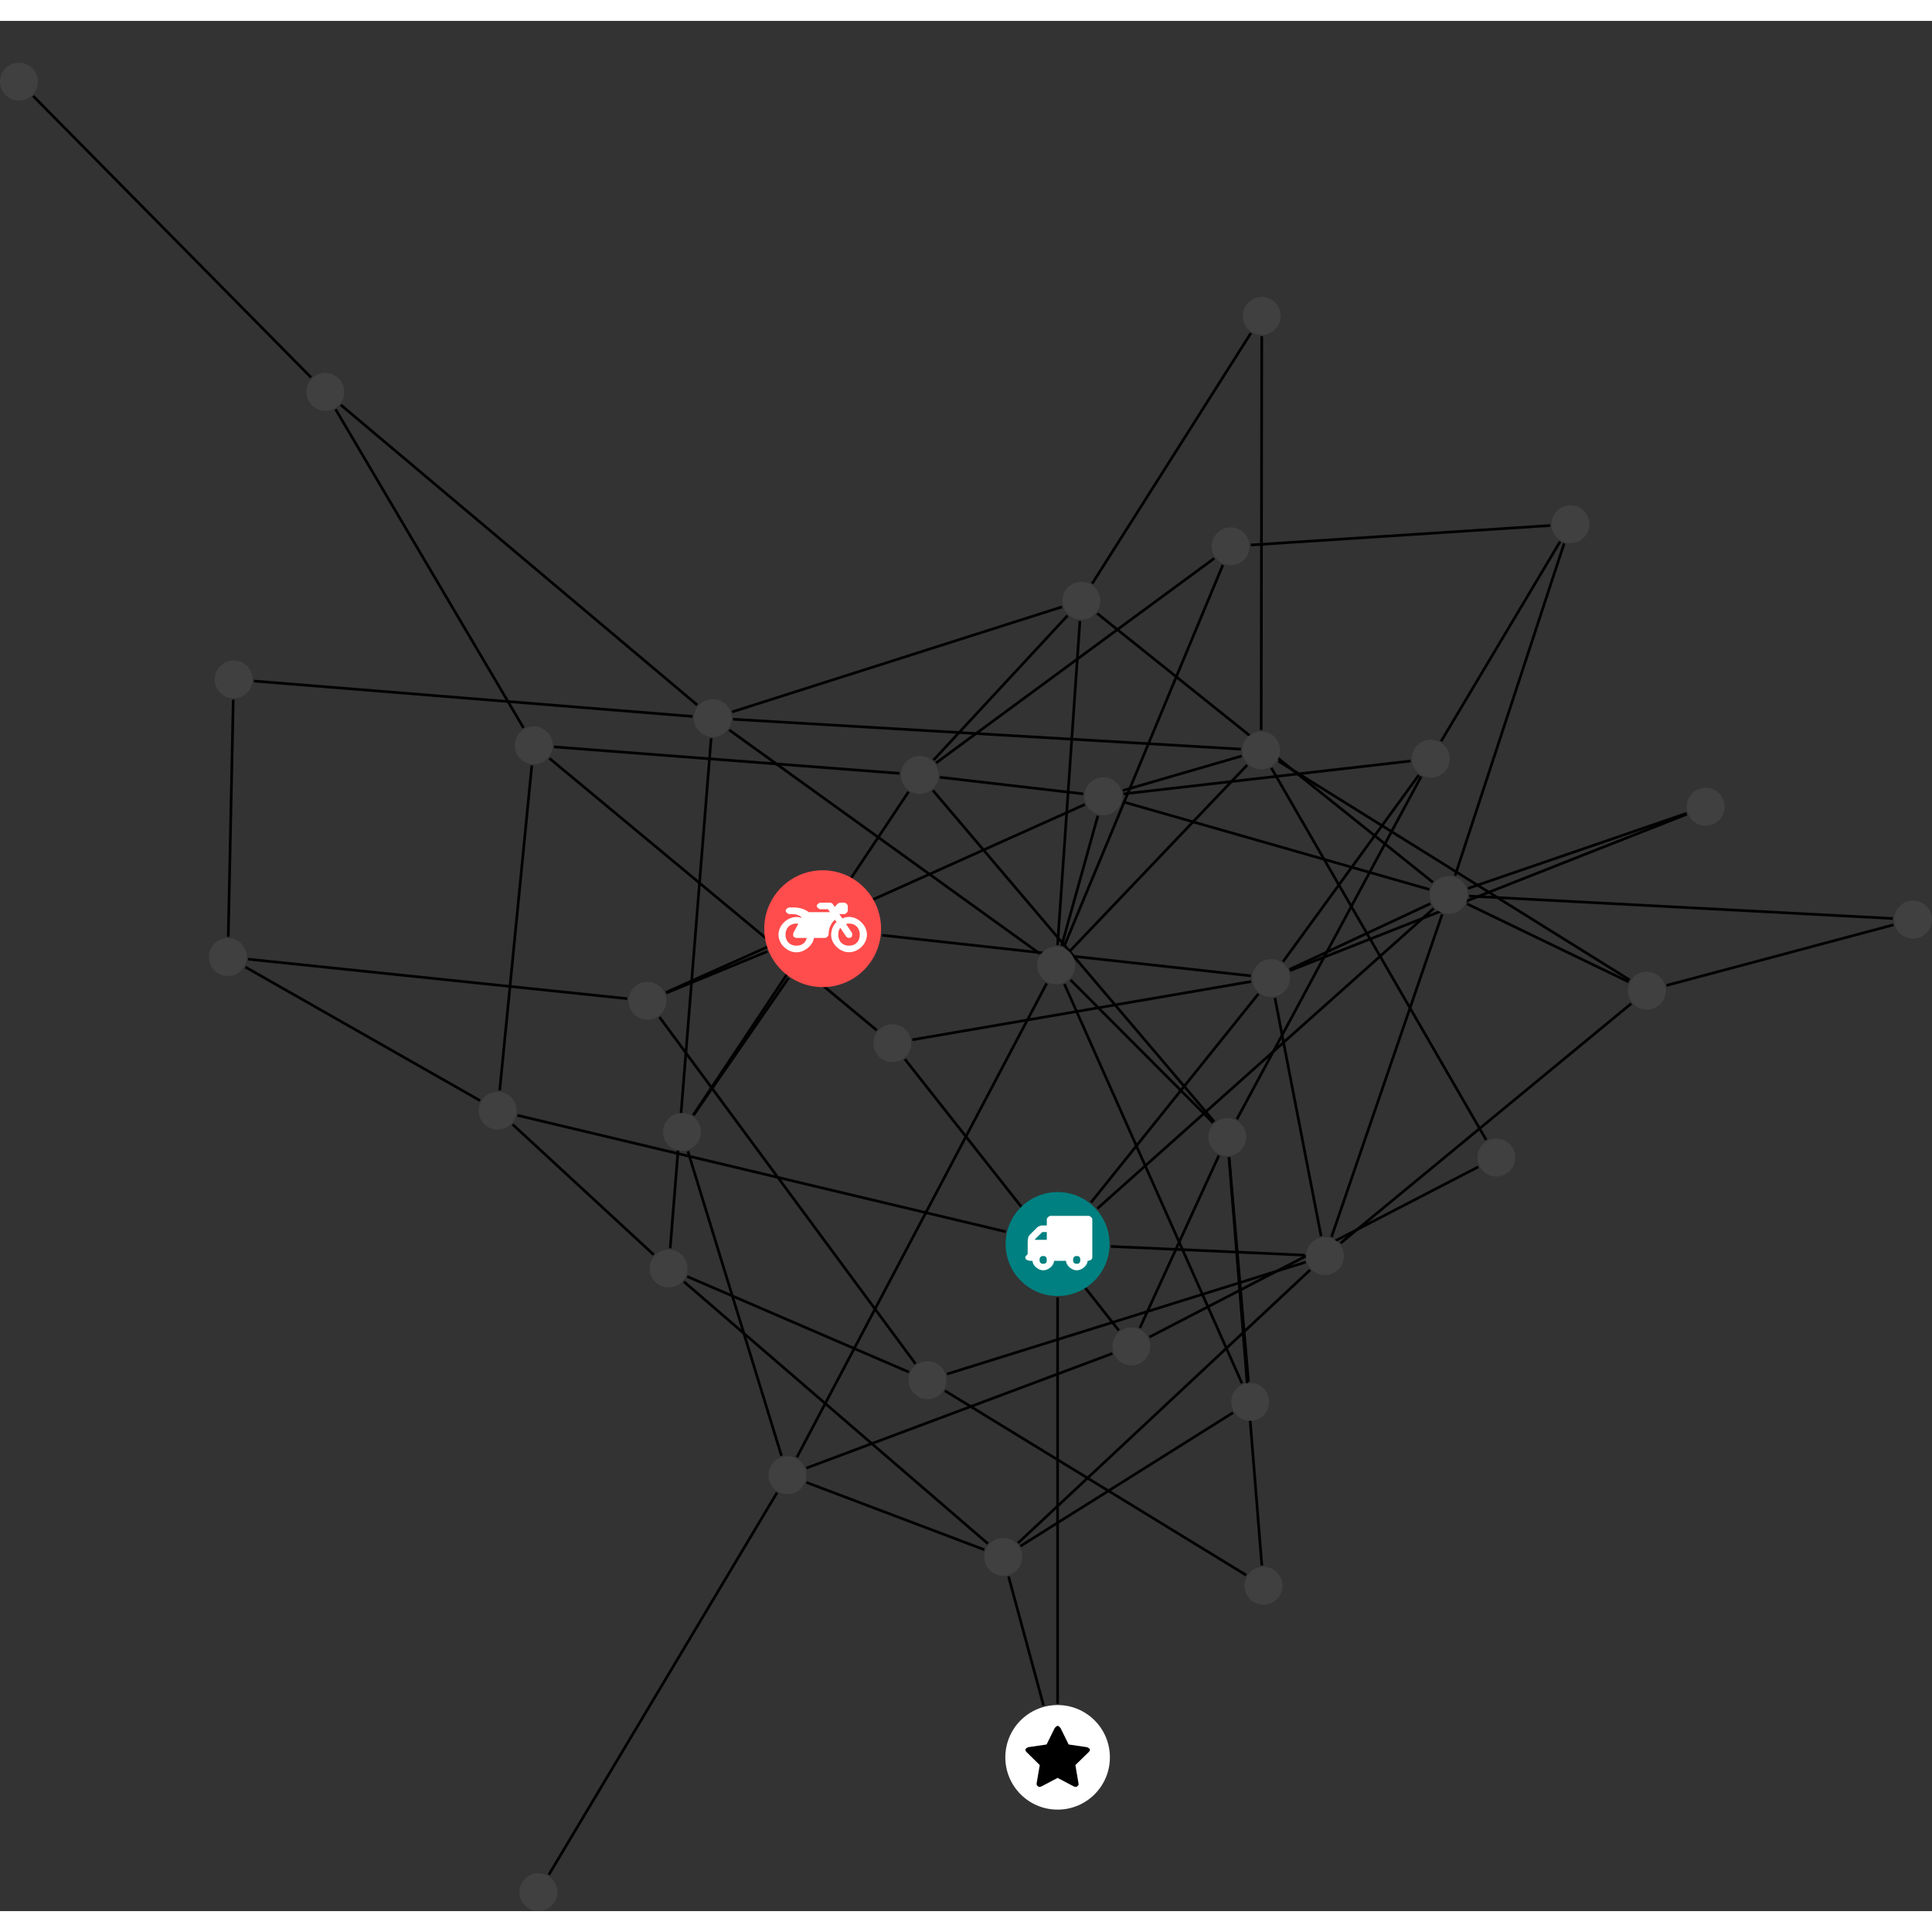 <?xml version="1.0" encoding="UTF-8"?>
<svg xmlns="http://www.w3.org/2000/svg" xmlns:xlink="http://www.w3.org/1999/xlink" width="287.311pt" height="287.311pt" viewBox="0.000 -6.215 287.311 281.096" version="1.1">
<rect x="0.000" y="-6.215" width="287.311" height="281.096" fill="#333333" stroke="none"/>
<defs>
<g>
<symbol overflow="visible" id="glyph0-0">
<path style="stroke:none;" d="M 1.422 -0.75 L 1.422 -7.922 L 3.562 -7.922 L 3.562 -0.891 L 1.422 -0.891 Z M 0.625 0 L 4.531 0 L 4.531 -8.812 L 0.438 -8.812 L 0.438 0 Z M 0.625 0 "/>
</symbol>
<symbol overflow="visible" id="glyph0-1">
<path style="stroke:none;" d="M 3.375 -0.844 C 3.375 -0.453 3.234 -0.266 2.844 -0.266 C 2.469 -0.266 2.297 -0.453 2.297 -0.844 C 2.297 -1.219 2.469 -1.422 2.844 -1.422 C 3.234 -1.422 3.375 -1.219 3.375 -0.844 Z M 1.594 -3.688 L 1.594 -3.859 C 1.594 -3.875 1.578 -3.875 1.594 -3.891 L 2.688 -4.969 C 2.703 -5 2.656 -4.984 2.688 -4.984 L 3.375 -4.984 L 3.375 -3.828 L 1.594 -3.828 Z M 8.359 -0.844 C 8.359 -0.453 8.219 -0.266 7.828 -0.266 C 7.453 -0.266 7.281 -0.453 7.281 -0.844 C 7.281 -1.219 7.453 -1.422 7.828 -1.422 C 8.219 -1.422 8.359 -1.219 8.359 -0.844 Z M 10.141 -6.891 C 10.141 -7.094 9.812 -7.391 9.609 -7.391 L 3.922 -7.391 C 3.719 -7.391 3.375 -7.094 3.375 -6.891 L 3.375 -5.969 L 2.672 -5.969 C 2.469 -5.969 2.078 -5.812 1.938 -5.672 L 0.844 -4.578 C 0.531 -4.266 0.531 -3.734 0.531 -3.328 L 0.531 -1.688 C 0.516 -1.688 0.172 -1.391 0.172 -1.203 C 0.172 -0.781 0.781 -0.703 1.062 -0.703 L 1.25 -0.703 C 1.25 -0.047 2.062 0.703 2.844 0.703 C 3.641 0.703 4.453 -0.047 4.453 -0.703 L 6.234 -0.703 C 6.234 -0.047 7.047 0.703 7.828 0.703 C 8.625 0.703 9.438 -0.047 9.438 -0.703 C 9.547 -0.703 10.141 -0.781 10.141 -1.203 Z M 10.141 -6.891 "/>
</symbol>
<symbol overflow="visible" id="glyph0-2">
<path style="stroke:none;" d="M 12.969 -2.906 C 12.844 -3.984 11.859 -5.016 10.781 -5.219 C 10.234 -5.328 9.703 -5.219 9.328 -5.031 L 8.875 -5.688 L 9.609 -5.688 C 9.812 -5.688 10.141 -5.984 10.141 -6.188 L 10.141 -6.891 C 10.141 -7.094 9.812 -7.391 9.609 -7.391 L 9.047 -7.391 C 8.969 -7.391 8.734 -7.312 8.656 -7.25 L 8.188 -6.766 L 7.891 -7.203 C 7.828 -7.281 7.594 -7.391 7.484 -7.391 L 6.078 -7.391 C 5.906 -7.391 5.547 -7.125 5.516 -6.953 C 5.484 -6.734 5.828 -6.406 6.047 -6.406 L 7.188 -6.406 L 7.484 -5.969 L 4.344 -5.969 C 4.141 -6.125 3.375 -6.672 2.141 -6.672 L 1.422 -6.672 C 1.219 -6.672 0.891 -6.375 0.891 -6.188 C 0.891 -5.984 1.219 -5.688 1.422 -5.688 L 1.781 -5.688 C 2.484 -5.688 2.906 -5.516 3.281 -5.188 L 3.25 -5.141 C 3.078 -5.188 2.797 -5.25 2.5 -5.25 C 1.109 -5.25 -0.172 -4 -0.172 -2.625 C -0.172 -1.25 1.109 0 2.5 0 C 3.75 0 4.953 -1.062 5.109 -2.141 L 6.766 -2.141 C 6.969 -2.141 7.281 -2.438 7.281 -2.625 C 7.281 -3.609 7.688 -4.391 8.219 -4.844 L 8.453 -4.5 C 7.969 -4.062 7.578 -3.203 7.672 -2.359 C 7.781 -1.172 8.969 -0.094 10.141 -0.016 C 11.703 0.094 13.156 -1.344 12.969 -2.906 Z M 2.5 -0.984 C 1.516 -0.984 0.875 -1.641 0.875 -2.625 C 0.875 -3.594 1.516 -4.281 2.5 -4.281 C 2.672 -4.281 2.844 -4.234 2.781 -4.25 L 2.047 -2.891 C 2 -2.781 2 -2.469 2.047 -2.359 C 2.125 -2.25 2.375 -2.141 2.5 -2.141 L 4.031 -2.141 C 3.891 -1.453 3.344 -0.984 2.5 -0.984 Z M 10.328 -0.984 C 9.344 -0.984 8.719 -1.641 8.719 -2.625 C 8.719 -3.109 8.859 -3.469 9.031 -3.641 L 9.906 -2.328 C 9.969 -2.219 10.203 -2.141 10.328 -2.141 C 10.391 -2.141 10.594 -2.188 10.641 -2.234 C 10.812 -2.344 10.844 -2.75 10.734 -2.922 L 9.875 -4.219 C 9.859 -4.219 10.094 -4.281 10.328 -4.281 C 11.297 -4.281 11.922 -3.594 11.922 -2.625 C 11.922 -1.641 11.297 -0.984 10.328 -0.984 Z M 10.328 -0.984 "/>
</symbol>
<symbol overflow="visible" id="glyph0-3">
<path style="stroke:none;" d="M 9.438 -5.078 C 9.438 -5.25 9.078 -5.453 8.938 -5.469 L 6.266 -5.859 L 5.078 -8.266 C 5.031 -8.375 4.75 -8.641 4.625 -8.641 C 4.5 -8.641 4.234 -8.375 4.172 -8.266 L 2.984 -5.859 L 0.312 -5.469 C 0.172 -5.453 -0.172 -5.25 -0.172 -5.078 C -0.172 -4.969 -0.062 -4.781 0.016 -4.719 L 1.969 -2.797 L 1.5 -0.062 C 1.5 -0.016 1.5 0.016 1.5 0.047 C 1.5 0.203 1.75 0.453 1.906 0.453 C 1.984 0.453 2.188 0.406 2.25 0.359 L 4.625 -0.891 L 7 0.359 C 7.062 0.406 7.266 0.453 7.344 0.453 C 7.5 0.453 7.75 0.203 7.75 0.047 C 7.75 0.016 7.75 -0.016 7.734 -0.062 L 7.266 -2.797 L 9.234 -4.719 C 9.297 -4.781 9.438 -4.969 9.438 -5.078 Z M 9.438 -5.078 "/>
</symbol>
</g>
<clipPath id="clip1">
  <path d="M 75 207 L 122 207 L 122 274.883 L 75 274.883 Z M 75 207 "/>
</clipPath>
<clipPath id="clip2">
  <path d="M 242 122 L 287.312 122 L 287.312 143 L 242 143 Z M 242 122 "/>
</clipPath>
<clipPath id="clip3">
  <path d="M 212 118 L 287.312 118 L 287.312 133 L 212 133 Z M 212 118 "/>
</clipPath>
<clipPath id="clip4">
  <path d="M 281 124 L 287.312 124 L 287.312 131 L 281 131 Z M 281 124 "/>
</clipPath>
<clipPath id="clip5">
  <path d="M 77 269 L 83 269 L 83 274.883 L 77 274.883 Z M 77 269 "/>
</clipPath>
</defs>
<g id="surface1">
<path style="fill:none;stroke-width:0.399;stroke-linecap:butt;stroke-linejoin:miter;stroke:rgb(0%,0%,0%);stroke-opacity:1;stroke-miterlimit:10;" d="M -0.002 -7.928 L -0.002 -68.358 " transform="matrix(1,0,0,-1,157.279,175.681)"/>
<path style="fill:none;stroke-width:0.399;stroke-linecap:butt;stroke-linejoin:miter;stroke:rgb(0%,0%,0%);stroke-opacity:1;stroke-miterlimit:10;" d="M -7.713 1.837 L -80.326 19.138 " transform="matrix(1,0,0,-1,157.279,175.681)"/>
<path style="fill:none;stroke-width:0.399;stroke-linecap:butt;stroke-linejoin:miter;stroke:rgb(0%,0%,0%);stroke-opacity:1;stroke-miterlimit:10;" d="M 5.916 5.279 L 55.916 49.896 " transform="matrix(1,0,0,-1,157.279,175.681)"/>
<path style="fill:none;stroke-width:0.399;stroke-linecap:butt;stroke-linejoin:miter;stroke:rgb(0%,0%,0%);stroke-opacity:1;stroke-miterlimit:10;" d="M 7.92 -0.358 L 36.744 -1.655 " transform="matrix(1,0,0,-1,157.279,175.681)"/>
<path style="fill:none;stroke-width:0.399;stroke-linecap:butt;stroke-linejoin:miter;stroke:rgb(0%,0%,0%);stroke-opacity:1;stroke-miterlimit:10;" d="M 4.963 6.185 L 29.858 37.201 " transform="matrix(1,0,0,-1,157.279,175.681)"/>
<path style="fill:none;stroke-width:0.399;stroke-linecap:butt;stroke-linejoin:miter;stroke:rgb(0%,0%,0%);stroke-opacity:1;stroke-miterlimit:10;" d="M 25.483 12.9 L 30.373 -47.807 " transform="matrix(1,0,0,-1,157.279,175.681)"/>
<path style="fill:none;stroke-width:0.399;stroke-linecap:butt;stroke-linejoin:miter;stroke:rgb(0%,0%,0%);stroke-opacity:1;stroke-miterlimit:10;" d="M 23.284 18.208 L -18.545 67.462 " transform="matrix(1,0,0,-1,157.279,175.681)"/>
<path style="fill:none;stroke-width:0.399;stroke-linecap:butt;stroke-linejoin:miter;stroke:rgb(0%,0%,0%);stroke-opacity:1;stroke-miterlimit:10;" d="M 23.108 18.044 L 1.912 39.29 " transform="matrix(1,0,0,-1,157.279,175.681)"/>
<path style="fill:none;stroke-width:0.399;stroke-linecap:butt;stroke-linejoin:miter;stroke:rgb(0%,0%,0%);stroke-opacity:1;stroke-miterlimit:10;" d="M 23.983 13.165 L 12.233 -12.475 " transform="matrix(1,0,0,-1,157.279,175.681)"/>
<path style="fill:none;stroke-width:0.399;stroke-linecap:butt;stroke-linejoin:miter;stroke:rgb(0%,0%,0%);stroke-opacity:1;stroke-miterlimit:10;" d="M 26.666 18.564 L 54.061 69.521 " transform="matrix(1,0,0,-1,157.279,175.681)"/>
<path style="fill:none;stroke-width:0.399;stroke-linecap:butt;stroke-linejoin:miter;stroke:rgb(0%,0%,0%);stroke-opacity:1;stroke-miterlimit:10;" d="M 25.498 12.9 L 28.385 -20.464 " transform="matrix(1,0,0,-1,157.279,175.681)"/>
<path style="fill:none;stroke-width:0.399;stroke-linecap:butt;stroke-linejoin:miter;stroke:rgb(0%,0%,0%);stroke-opacity:1;stroke-miterlimit:10;" d="M -122.591 80.951 L -123.334 45.693 " transform="matrix(1,0,0,-1,157.279,175.681)"/>
<path style="fill:none;stroke-width:0.399;stroke-linecap:butt;stroke-linejoin:miter;stroke:rgb(0%,0%,0%);stroke-opacity:1;stroke-miterlimit:10;" d="M -119.517 83.724 L -54.291 78.462 " transform="matrix(1,0,0,-1,157.279,175.681)"/>
<path style="fill:none;stroke-width:0.399;stroke-linecap:butt;stroke-linejoin:miter;stroke:rgb(0%,0%,0%);stroke-opacity:1;stroke-miterlimit:10;" d="M -43.158 43.517 L -58.209 37.329 " transform="matrix(1,0,0,-1,157.279,175.681)"/>
<path style="fill:none;stroke-width:0.399;stroke-linecap:butt;stroke-linejoin:miter;stroke:rgb(0%,0%,0%);stroke-opacity:1;stroke-miterlimit:10;" d="M -26.103 45.923 L 28.744 39.884 " transform="matrix(1,0,0,-1,157.279,175.681)"/>
<path style="fill:none;stroke-width:0.399;stroke-linecap:butt;stroke-linejoin:miter;stroke:rgb(0%,0%,0%);stroke-opacity:1;stroke-miterlimit:10;" d="M -39.998 39.587 L -54.146 19.154 " transform="matrix(1,0,0,-1,157.279,175.681)"/>
<path style="fill:none;stroke-width:0.399;stroke-linecap:butt;stroke-linejoin:miter;stroke:rgb(0%,0%,0%);stroke-opacity:1;stroke-miterlimit:10;" d="M -78.193 71.161 L -82.966 22.841 " transform="matrix(1,0,0,-1,157.279,175.681)"/>
<path style="fill:none;stroke-width:0.399;stroke-linecap:butt;stroke-linejoin:miter;stroke:rgb(0%,0%,0%);stroke-opacity:1;stroke-miterlimit:10;" d="M -74.888 73.935 L -23.506 69.993 " transform="matrix(1,0,0,-1,157.279,175.681)"/>
<path style="fill:none;stroke-width:0.399;stroke-linecap:butt;stroke-linejoin:miter;stroke:rgb(0%,0%,0%);stroke-opacity:1;stroke-miterlimit:10;" d="M -75.576 72.236 L -26.9 31.794 " transform="matrix(1,0,0,-1,157.279,175.681)"/>
<path style="fill:none;stroke-width:0.399;stroke-linecap:butt;stroke-linejoin:miter;stroke:rgb(0%,0%,0%);stroke-opacity:1;stroke-miterlimit:10;" d="M -79.427 76.763 L -107.369 124.13 " transform="matrix(1,0,0,-1,157.279,175.681)"/>
<path style="fill:none;stroke-width:0.399;stroke-linecap:butt;stroke-linejoin:miter;stroke:rgb(0%,0%,0%);stroke-opacity:1;stroke-miterlimit:10;" d="M 28.041 -49.237 L -16.767 -21.815 " transform="matrix(1,0,0,-1,157.279,175.681)"/>
<path style="fill:none;stroke-width:0.399;stroke-linecap:butt;stroke-linejoin:miter;stroke:rgb(0%,0%,0%);stroke-opacity:1;stroke-miterlimit:10;" d="M -58.248 37.415 L 4.041 65.365 " transform="matrix(1,0,0,-1,157.279,175.681)"/>
<path style="fill:none;stroke-width:0.399;stroke-linecap:butt;stroke-linejoin:miter;stroke:rgb(0%,0%,0%);stroke-opacity:1;stroke-miterlimit:10;" d="M -64.002 36.493 L -120.396 42.365 " transform="matrix(1,0,0,-1,157.279,175.681)"/>
<path style="fill:none;stroke-width:0.399;stroke-linecap:butt;stroke-linejoin:miter;stroke:rgb(0%,0%,0%);stroke-opacity:1;stroke-miterlimit:10;" d="M -59.209 33.751 L -21.134 -17.811 " transform="matrix(1,0,0,-1,157.279,175.681)"/>
<path style="fill:none;stroke-width:0.399;stroke-linecap:butt;stroke-linejoin:miter;stroke:rgb(0%,0%,0%);stroke-opacity:1;stroke-miterlimit:10;" d="M -2.088 -68.635 L -7.295 -49.44 " transform="matrix(1,0,0,-1,157.279,175.681)"/>
<path style="fill:none;stroke-width:0.399;stroke-linecap:butt;stroke-linejoin:miter;stroke:rgb(0%,0%,0%);stroke-opacity:1;stroke-miterlimit:10;" d="M -37.357 -35.444 L -10.904 -45.456 " transform="matrix(1,0,0,-1,157.279,175.681)"/>
<path style="fill:none;stroke-width:0.399;stroke-linecap:butt;stroke-linejoin:miter;stroke:rgb(0%,0%,0%);stroke-opacity:1;stroke-miterlimit:10;" d="M -38.771 -31.706 L -1.627 38.759 " transform="matrix(1,0,0,-1,157.279,175.681)"/>
<path style="fill:none;stroke-width:0.399;stroke-linecap:butt;stroke-linejoin:miter;stroke:rgb(0%,0%,0%);stroke-opacity:1;stroke-miterlimit:10;" d="M -37.353 -33.315 L 8.147 -16.276 " transform="matrix(1,0,0,-1,157.279,175.681)"/>
<g clip-path="url(#clip1)" clip-rule="nonzero">
<path style="fill:none;stroke-width:0.399;stroke-linecap:butt;stroke-linejoin:miter;stroke:rgb(0%,0%,0%);stroke-opacity:1;stroke-miterlimit:10;" d="M -41.724 -36.964 L -75.662 -93.792 " transform="matrix(1,0,0,-1,157.279,175.681)"/>
</g>
<path style="fill:none;stroke-width:0.399;stroke-linecap:butt;stroke-linejoin:miter;stroke:rgb(0%,0%,0%);stroke-opacity:1;stroke-miterlimit:10;" d="M -41.064 -31.487 L -54.978 13.786 " transform="matrix(1,0,0,-1,157.279,175.681)"/>
<g clip-path="url(#clip2)" clip-rule="nonzero">
<path style="fill:none;stroke-width:0.399;stroke-linecap:butt;stroke-linejoin:miter;stroke:rgb(0%,0%,0%);stroke-opacity:1;stroke-miterlimit:10;" d="M 124.299 47.47 L 90.545 38.458 " transform="matrix(1,0,0,-1,157.279,175.681)"/>
</g>
<g clip-path="url(#clip3)" clip-rule="nonzero">
<path style="fill:none;stroke-width:0.399;stroke-linecap:butt;stroke-linejoin:miter;stroke:rgb(0%,0%,0%);stroke-opacity:1;stroke-miterlimit:10;" d="M 124.201 48.411 L 61.182 51.747 " transform="matrix(1,0,0,-1,157.279,175.681)"/>
</g>
<path style="fill:none;stroke-width:0.399;stroke-linecap:butt;stroke-linejoin:miter;stroke:rgb(0%,0%,0%);stroke-opacity:1;stroke-miterlimit:10;" d="M 28.741 103.958 L 73.252 106.853 " transform="matrix(1,0,0,-1,157.279,175.681)"/>
<path style="fill:none;stroke-width:0.399;stroke-linecap:butt;stroke-linejoin:miter;stroke:rgb(0%,0%,0%);stroke-opacity:1;stroke-miterlimit:10;" d="M 23.299 101.974 L -18.068 71.548 " transform="matrix(1,0,0,-1,157.279,175.681)"/>
<path style="fill:none;stroke-width:0.399;stroke-linecap:butt;stroke-linejoin:miter;stroke:rgb(0%,0%,0%);stroke-opacity:1;stroke-miterlimit:10;" d="M 24.569 100.978 L 0.944 44.216 " transform="matrix(1,0,0,-1,157.279,175.681)"/>
<path style="fill:none;stroke-width:0.399;stroke-linecap:butt;stroke-linejoin:miter;stroke:rgb(0%,0%,0%);stroke-opacity:1;stroke-miterlimit:10;" d="M 84.909 38.993 L 60.885 50.591 " transform="matrix(1,0,0,-1,157.279,175.681)"/>
<path style="fill:none;stroke-width:0.399;stroke-linecap:butt;stroke-linejoin:miter;stroke:rgb(0%,0%,0%);stroke-opacity:1;stroke-miterlimit:10;" d="M 85.065 39.275 L 32.83 71.822 " transform="matrix(1,0,0,-1,157.279,175.681)"/>
<path style="fill:none;stroke-width:0.399;stroke-linecap:butt;stroke-linejoin:miter;stroke:rgb(0%,0%,0%);stroke-opacity:1;stroke-miterlimit:10;" d="M 85.299 35.759 L 42.084 0.13 " transform="matrix(1,0,0,-1,157.279,175.681)"/>
<path style="fill:none;stroke-width:0.399;stroke-linecap:butt;stroke-linejoin:miter;stroke:rgb(0%,0%,0%);stroke-opacity:1;stroke-miterlimit:10;" d="M -81.045 17.79 L -60.068 -1.585 " transform="matrix(1,0,0,-1,157.279,175.681)"/>
<path style="fill:none;stroke-width:0.399;stroke-linecap:butt;stroke-linejoin:miter;stroke:rgb(0%,0%,0%);stroke-opacity:1;stroke-miterlimit:10;" d="M -85.884 21.329 L -120.775 41.185 " transform="matrix(1,0,0,-1,157.279,175.681)"/>
<path style="fill:none;stroke-width:0.399;stroke-linecap:butt;stroke-linejoin:miter;stroke:rgb(0%,0%,0%);stroke-opacity:1;stroke-miterlimit:10;" d="M 75.323 104.181 L 59.108 54.775 " transform="matrix(1,0,0,-1,157.279,175.681)"/>
<path style="fill:none;stroke-width:0.399;stroke-linecap:butt;stroke-linejoin:miter;stroke:rgb(0%,0%,0%);stroke-opacity:1;stroke-miterlimit:10;" d="M 74.721 104.458 L 57.033 74.771 " transform="matrix(1,0,0,-1,157.279,175.681)"/>
<path style="fill:none;stroke-width:0.399;stroke-linecap:butt;stroke-linejoin:miter;stroke:rgb(0%,0%,0%);stroke-opacity:1;stroke-miterlimit:10;" d="M 9.698 65.771 L 55.268 52.736 " transform="matrix(1,0,0,-1,157.279,175.681)"/>
<path style="fill:none;stroke-width:0.399;stroke-linecap:butt;stroke-linejoin:miter;stroke:rgb(0%,0%,0%);stroke-opacity:1;stroke-miterlimit:10;" d="M 3.799 66.947 L -17.502 69.415 " transform="matrix(1,0,0,-1,157.279,175.681)"/>
<path style="fill:none;stroke-width:0.399;stroke-linecap:butt;stroke-linejoin:miter;stroke:rgb(0%,0%,0%);stroke-opacity:1;stroke-miterlimit:10;" d="M 5.987 63.693 L 0.592 44.337 " transform="matrix(1,0,0,-1,157.279,175.681)"/>
<path style="fill:none;stroke-width:0.399;stroke-linecap:butt;stroke-linejoin:miter;stroke:rgb(0%,0%,0%);stroke-opacity:1;stroke-miterlimit:10;" d="M 9.694 67.443 L 27.373 72.576 " transform="matrix(1,0,0,-1,157.279,175.681)"/>
<path style="fill:none;stroke-width:0.399;stroke-linecap:butt;stroke-linejoin:miter;stroke:rgb(0%,0%,0%);stroke-opacity:1;stroke-miterlimit:10;" d="M 9.791 66.943 L 52.491 71.833 " transform="matrix(1,0,0,-1,157.279,175.681)"/>
<path style="fill:none;stroke-width:0.399;stroke-linecap:butt;stroke-linejoin:miter;stroke:rgb(0%,0%,0%);stroke-opacity:1;stroke-miterlimit:10;" d="M 61.022 52.884 L 93.522 64.048 " transform="matrix(1,0,0,-1,157.279,175.681)"/>
<path style="fill:none;stroke-width:0.399;stroke-linecap:butt;stroke-linejoin:miter;stroke:rgb(0%,0%,0%);stroke-opacity:1;stroke-miterlimit:10;" d="M 57.19 49.052 L 40.737 1.064 " transform="matrix(1,0,0,-1,157.279,175.681)"/>
<path style="fill:none;stroke-width:0.399;stroke-linecap:butt;stroke-linejoin:miter;stroke:rgb(0%,0%,0%);stroke-opacity:1;stroke-miterlimit:10;" d="M 55.436 50.626 L 34.479 40.829 " transform="matrix(1,0,0,-1,157.279,175.681)"/>
<path style="fill:none;stroke-width:0.399;stroke-linecap:butt;stroke-linejoin:miter;stroke:rgb(0%,0%,0%);stroke-opacity:1;stroke-miterlimit:10;" d="M 55.815 53.79 L 5.881 93.783 " transform="matrix(1,0,0,-1,157.279,175.681)"/>
<path style="fill:none;stroke-width:0.399;stroke-linecap:butt;stroke-linejoin:miter;stroke:rgb(0%,0%,0%);stroke-opacity:1;stroke-miterlimit:10;" d="M -18.447 71.974 L 1.475 93.458 " transform="matrix(1,0,0,-1,157.279,175.681)"/>
<path style="fill:none;stroke-width:0.399;stroke-linecap:butt;stroke-linejoin:miter;stroke:rgb(0%,0%,0%);stroke-opacity:1;stroke-miterlimit:10;" d="M -22.17 67.251 L -54.189 19.181 " transform="matrix(1,0,0,-1,157.279,175.681)"/>
<path style="fill:none;stroke-width:0.399;stroke-linecap:butt;stroke-linejoin:miter;stroke:rgb(0%,0%,0%);stroke-opacity:1;stroke-miterlimit:10;" d="M -10.369 -44.557 L -55.568 -5.6 " transform="matrix(1,0,0,-1,157.279,175.681)"/>
<path style="fill:none;stroke-width:0.399;stroke-linecap:butt;stroke-linejoin:miter;stroke:rgb(0%,0%,0%);stroke-opacity:1;stroke-miterlimit:10;" d="M -5.881 -44.464 L 37.553 -3.85 " transform="matrix(1,0,0,-1,157.279,175.681)"/>
<path style="fill:none;stroke-width:0.399;stroke-linecap:butt;stroke-linejoin:miter;stroke:rgb(0%,0%,0%);stroke-opacity:1;stroke-miterlimit:10;" d="M -5.525 -44.921 L 26.088 -25.073 " transform="matrix(1,0,0,-1,157.279,175.681)"/>
<path style="fill:none;stroke-width:0.399;stroke-linecap:butt;stroke-linejoin:miter;stroke:rgb(0%,0%,0%);stroke-opacity:1;stroke-miterlimit:10;" d="M 93.569 63.923 L 34.553 40.661 " transform="matrix(1,0,0,-1,157.279,175.681)"/>
<path style="fill:none;stroke-width:0.399;stroke-linecap:butt;stroke-linejoin:miter;stroke:rgb(0%,0%,0%);stroke-opacity:1;stroke-miterlimit:10;" d="M -22.713 27.497 L 9.104 -12.85 " transform="matrix(1,0,0,-1,157.279,175.681)"/>
<path style="fill:none;stroke-width:0.399;stroke-linecap:butt;stroke-linejoin:miter;stroke:rgb(0%,0%,0%);stroke-opacity:1;stroke-miterlimit:10;" d="M -21.607 30.38 L 28.772 39.04 " transform="matrix(1,0,0,-1,157.279,175.681)"/>
<path style="fill:none;stroke-width:0.399;stroke-linecap:butt;stroke-linejoin:miter;stroke:rgb(0%,0%,0%);stroke-opacity:1;stroke-miterlimit:10;" d="M -55.08 -4.827 L -22.115 -19.042 " transform="matrix(1,0,0,-1,157.279,175.681)"/>
<path style="fill:none;stroke-width:0.399;stroke-linecap:butt;stroke-linejoin:miter;stroke:rgb(0%,0%,0%);stroke-opacity:1;stroke-miterlimit:10;" d="M -57.611 -0.624 L -51.525 75.212 " transform="matrix(1,0,0,-1,157.279,175.681)"/>
<path style="fill:none;stroke-width:0.399;stroke-linecap:butt;stroke-linejoin:miter;stroke:rgb(0%,0%,0%);stroke-opacity:1;stroke-miterlimit:10;" d="M 1.866 43.611 L 28.19 71.236 " transform="matrix(1,0,0,-1,157.279,175.681)"/>
<path style="fill:none;stroke-width:0.399;stroke-linecap:butt;stroke-linejoin:miter;stroke:rgb(0%,0%,0%);stroke-opacity:1;stroke-miterlimit:10;" d="M -0.009 44.439 L 3.319 92.658 " transform="matrix(1,0,0,-1,157.279,175.681)"/>
<path style="fill:none;stroke-width:0.399;stroke-linecap:butt;stroke-linejoin:miter;stroke:rgb(0%,0%,0%);stroke-opacity:1;stroke-miterlimit:10;" d="M -2.666 43.193 L -48.838 76.454 " transform="matrix(1,0,0,-1,157.279,175.681)"/>
<path style="fill:none;stroke-width:0.399;stroke-linecap:butt;stroke-linejoin:miter;stroke:rgb(0%,0%,0%);stroke-opacity:1;stroke-miterlimit:10;" d="M 1.01 38.669 L 27.416 -20.714 " transform="matrix(1,0,0,-1,157.279,175.681)"/>
<path style="fill:none;stroke-width:0.399;stroke-linecap:butt;stroke-linejoin:miter;stroke:rgb(0%,0%,0%);stroke-opacity:1;stroke-miterlimit:10;" d="M 63.737 15.482 L 31.78 70.806 " transform="matrix(1,0,0,-1,157.279,175.681)"/>
<path style="fill:none;stroke-width:0.399;stroke-linecap:butt;stroke-linejoin:miter;stroke:rgb(0%,0%,0%);stroke-opacity:1;stroke-miterlimit:10;" d="M 62.565 11.482 L 13.655 -13.831 " transform="matrix(1,0,0,-1,157.279,175.681)"/>
<path style="fill:none;stroke-width:0.399;stroke-linecap:butt;stroke-linejoin:miter;stroke:rgb(0%,0%,0%);stroke-opacity:1;stroke-miterlimit:10;" d="M 30.276 76.435 L 30.358 135.005 " transform="matrix(1,0,0,-1,157.279,175.681)"/>
<path style="fill:none;stroke-width:0.399;stroke-linecap:butt;stroke-linejoin:miter;stroke:rgb(0%,0%,0%);stroke-opacity:1;stroke-miterlimit:10;" d="M 27.256 73.595 L -48.271 78.044 " transform="matrix(1,0,0,-1,157.279,175.681)"/>
<path style="fill:none;stroke-width:0.399;stroke-linecap:butt;stroke-linejoin:miter;stroke:rgb(0%,0%,0%);stroke-opacity:1;stroke-miterlimit:10;" d="M 53.713 69.74 L 33.522 41.993 " transform="matrix(1,0,0,-1,157.279,175.681)"/>
<path style="fill:none;stroke-width:0.399;stroke-linecap:butt;stroke-linejoin:miter;stroke:rgb(0%,0%,0%);stroke-opacity:1;stroke-miterlimit:10;" d="M 28.744 135.474 L 5.143 98.22 " transform="matrix(1,0,0,-1,157.279,175.681)"/>
<path style="fill:none;stroke-width:0.399;stroke-linecap:butt;stroke-linejoin:miter;stroke:rgb(0%,0%,0%);stroke-opacity:1;stroke-miterlimit:10;" d="M -111.025 128.876 L -152.341 170.72 " transform="matrix(1,0,0,-1,157.279,175.681)"/>
<path style="fill:none;stroke-width:0.399;stroke-linecap:butt;stroke-linejoin:miter;stroke:rgb(0%,0%,0%);stroke-opacity:1;stroke-miterlimit:10;" d="M -106.595 124.786 L -53.592 80.165 " transform="matrix(1,0,0,-1,157.279,175.681)"/>
<path style="fill:none;stroke-width:0.399;stroke-linecap:butt;stroke-linejoin:miter;stroke:rgb(0%,0%,0%);stroke-opacity:1;stroke-miterlimit:10;" d="M 39.182 1.173 L 32.319 36.591 " transform="matrix(1,0,0,-1,157.279,175.681)"/>
<path style="fill:none;stroke-width:0.399;stroke-linecap:butt;stroke-linejoin:miter;stroke:rgb(0%,0%,0%);stroke-opacity:1;stroke-miterlimit:10;" d="M 36.877 -2.69 L -16.463 -19.339 " transform="matrix(1,0,0,-1,157.279,175.681)"/>
<path style="fill:none;stroke-width:0.399;stroke-linecap:butt;stroke-linejoin:miter;stroke:rgb(0%,0%,0%);stroke-opacity:1;stroke-miterlimit:10;" d="M 0.651 94.755 L -48.408 79.134 " transform="matrix(1,0,0,-1,157.279,175.681)"/>
<path style=" stroke:none;fill-rule:nonzero;fill:rgb(0%,50%,50%);fill-opacity:1;" d="M 165.008 175.68 C 165.008 171.414 161.547 167.953 157.277 167.953 C 153.012 167.953 149.551 171.414 149.551 175.68 C 149.551 179.949 153.012 183.41 157.277 183.41 C 161.547 183.41 165.008 179.949 165.008 175.68 Z M 165.008 175.68 "/>
<g style="fill:rgb(100%,100%,100%);fill-opacity:1;">
  <use xlink:href="#glyph0-1" x="152.297" y="178.884"/>
</g>
<path style=" stroke:none;fill-rule:nonzero;fill:rgb(25%,25%,25%);fill-opacity:1;" d="M 185.336 159.773 C 185.336 158.219 184.074 156.957 182.516 156.957 C 180.961 156.957 179.699 158.219 179.699 159.773 C 179.699 161.332 180.961 162.594 182.516 162.594 C 184.074 162.594 185.336 161.332 185.336 159.773 Z M 185.336 159.773 "/>
<path style=" stroke:none;fill-rule:nonzero;fill:rgb(25%,25%,25%);fill-opacity:1;" d="M 37.57 91.715 C 37.57 90.16 36.309 88.898 34.754 88.898 C 33.199 88.898 31.938 90.16 31.938 91.715 C 31.938 93.27 33.199 94.531 34.754 94.531 C 36.309 94.531 37.57 93.27 37.57 91.715 Z M 37.57 91.715 "/>
<path style=" stroke:none;fill-rule:nonzero;fill:rgb(100%,29.999%,29.999%);fill-opacity:1;" d="M 131.027 128.785 C 131.027 123.988 127.137 120.098 122.34 120.098 C 117.543 120.098 113.652 123.988 113.652 128.785 C 113.652 133.582 117.543 137.473 122.34 137.473 C 127.137 137.473 131.027 133.582 131.027 128.785 Z M 131.027 128.785 "/>
<g style="fill:rgb(100%,100%,100%);fill-opacity:1;">
  <use xlink:href="#glyph0-2" x="115.94" y="132.298"/>
</g>
<path style=" stroke:none;fill-rule:nonzero;fill:rgb(25%,25%,25%);fill-opacity:1;" d="M 82.203 101.52 C 82.203 99.961 80.941 98.699 79.383 98.699 C 77.828 98.699 76.566 99.961 76.566 101.52 C 76.566 103.074 77.828 104.336 79.383 104.336 C 80.941 104.336 82.203 103.074 82.203 101.52 Z M 82.203 101.52 "/>
<path style=" stroke:none;fill-rule:nonzero;fill:rgb(25%,25%,25%);fill-opacity:1;" d="M 190.711 226.492 C 190.711 224.938 189.449 223.676 187.895 223.676 C 186.336 223.676 185.074 224.938 185.074 226.492 C 185.074 228.051 186.336 229.312 187.895 229.312 C 189.449 229.312 190.711 228.051 190.711 226.492 Z M 190.711 226.492 "/>
<path style=" stroke:none;fill-rule:nonzero;fill:rgb(25%,25%,25%);fill-opacity:1;" d="M 99.098 139.504 C 99.098 137.945 97.836 136.684 96.277 136.684 C 94.723 136.684 93.461 137.945 93.461 139.504 C 93.461 141.059 94.723 142.32 96.277 142.32 C 97.836 142.32 99.098 141.059 99.098 139.504 Z M 99.098 139.504 "/>
<path style=" stroke:none;fill-rule:nonzero;fill:rgb(100%,100%,100%);fill-opacity:1;" d="M 165.055 252.016 C 165.055 247.719 161.574 244.238 157.277 244.238 C 152.984 244.238 149.504 247.719 149.504 252.016 C 149.504 256.309 152.984 259.789 157.277 259.789 C 161.574 259.789 165.055 256.309 165.055 252.016 Z M 165.055 252.016 "/>
<g style="fill:rgb(0%,0%,0%);fill-opacity:1;">
  <use xlink:href="#glyph0-3" x="152.656" y="255.964"/>
</g>
<path style=" stroke:none;fill-rule:nonzero;fill:rgb(25%,25%,25%);fill-opacity:1;" d="M 119.918 210.055 C 119.918 208.5 118.656 207.238 117.102 207.238 C 115.543 207.238 114.281 208.5 114.281 210.055 C 114.281 211.613 115.543 212.875 117.102 212.875 C 118.656 212.875 119.918 211.613 119.918 210.055 Z M 119.918 210.055 "/>
<g clip-path="url(#clip4)" clip-rule="nonzero">
<path style=" stroke:none;fill-rule:nonzero;fill:rgb(25%,25%,25%);fill-opacity:1;" d="M 287.312 127.43 C 287.312 125.875 286.051 124.613 284.492 124.613 C 282.938 124.613 281.676 125.875 281.676 127.43 C 281.676 128.988 282.938 130.25 284.492 130.25 C 286.051 130.25 287.312 128.988 287.312 127.43 Z M 287.312 127.43 "/>
</g>
<path style=" stroke:none;fill-rule:nonzero;fill:rgb(25%,25%,25%);fill-opacity:1;" d="M 185.824 71.918 C 185.824 70.363 184.562 69.102 183.008 69.102 C 181.453 69.102 180.191 70.363 180.191 71.918 C 180.191 73.477 181.453 74.738 183.008 74.738 C 184.562 74.738 185.824 73.477 185.824 71.918 Z M 185.824 71.918 "/>
<path style=" stroke:none;fill-rule:nonzero;fill:rgb(25%,25%,25%);fill-opacity:1;" d="M 247.723 138 C 247.723 136.445 246.461 135.184 244.906 135.184 C 243.348 135.184 242.086 136.445 242.086 138 C 242.086 139.559 243.348 140.82 244.906 140.82 C 246.461 140.82 247.723 139.559 247.723 138 Z M 247.723 138 "/>
<path style=" stroke:none;fill-rule:nonzero;fill:rgb(25%,25%,25%);fill-opacity:1;" d="M 76.836 155.844 C 76.836 154.289 75.574 153.027 74.016 153.027 C 72.461 153.027 71.199 154.289 71.199 155.844 C 71.199 157.402 72.461 158.664 74.016 158.664 C 75.574 158.664 76.836 157.402 76.836 155.844 Z M 76.836 155.844 "/>
<path style=" stroke:none;fill-rule:nonzero;fill:rgb(25%,25%,25%);fill-opacity:1;" d="M 236.359 68.633 C 236.359 67.078 235.098 65.816 233.543 65.816 C 231.984 65.816 230.723 67.078 230.723 68.633 C 230.723 70.188 231.984 71.449 233.543 71.449 C 235.098 71.449 236.359 70.188 236.359 68.633 Z M 236.359 68.633 "/>
<path style=" stroke:none;fill-rule:nonzero;fill:rgb(25%,25%,25%);fill-opacity:1;" d="M 166.891 109.082 C 166.891 107.527 165.629 106.266 164.074 106.266 C 162.52 106.266 161.258 107.527 161.258 109.082 C 161.258 110.641 162.52 111.902 164.074 111.902 C 165.629 111.902 166.891 110.641 166.891 109.082 Z M 166.891 109.082 "/>
<path style=" stroke:none;fill-rule:nonzero;fill:rgb(25%,25%,25%);fill-opacity:1;" d="M 218.266 123.777 C 218.266 122.219 217.004 120.957 215.445 120.957 C 213.891 120.957 212.629 122.219 212.629 123.777 C 212.629 125.332 213.891 126.594 215.445 126.594 C 217.004 126.594 218.266 125.332 218.266 123.777 Z M 218.266 123.777 "/>
<path style=" stroke:none;fill-rule:nonzero;fill:rgb(25%,25%,25%);fill-opacity:1;" d="M 139.598 105.922 C 139.598 104.363 138.336 103.102 136.781 103.102 C 135.227 103.102 133.965 104.363 133.965 105.922 C 133.965 107.477 135.227 108.738 136.781 108.738 C 138.336 108.738 139.598 107.477 139.598 105.922 Z M 139.598 105.922 "/>
<path style=" stroke:none;fill-rule:nonzero;fill:rgb(25%,25%,25%);fill-opacity:1;" d="M 152.016 222.207 C 152.016 220.652 150.754 219.391 149.195 219.391 C 147.641 219.391 146.379 220.652 146.379 222.207 C 146.379 223.762 147.641 225.023 149.195 225.023 C 150.754 225.023 152.016 223.762 152.016 222.207 Z M 152.016 222.207 "/>
<path style=" stroke:none;fill-rule:nonzero;fill:rgb(25%,25%,25%);fill-opacity:1;" d="M 256.473 110.652 C 256.473 109.098 255.211 107.836 253.652 107.836 C 252.098 107.836 250.836 109.098 250.836 110.652 C 250.836 112.211 252.098 113.473 253.652 113.473 C 255.211 113.473 256.473 112.211 256.473 110.652 Z M 256.473 110.652 "/>
<path style=" stroke:none;fill-rule:nonzero;fill:rgb(25%,25%,25%);fill-opacity:1;" d="M 135.516 145.816 C 135.516 144.258 134.254 142.996 132.699 142.996 C 131.145 142.996 129.883 144.258 129.883 145.816 C 129.883 147.371 131.145 148.633 132.699 148.633 C 134.254 148.633 135.516 147.371 135.516 145.816 Z M 135.516 145.816 "/>
<path style=" stroke:none;fill-rule:nonzero;fill:rgb(25%,25%,25%);fill-opacity:1;" d="M 102.246 179.312 C 102.246 177.754 100.984 176.492 99.426 176.492 C 97.871 176.492 96.609 177.754 96.609 179.312 C 96.609 180.867 97.871 182.129 99.426 182.129 C 100.984 182.129 102.246 180.867 102.246 179.312 Z M 102.246 179.312 "/>
<path style=" stroke:none;fill-rule:nonzero;fill:rgb(25%,25%,25%);fill-opacity:1;" d="M 159.879 134.254 C 159.879 132.699 158.617 131.438 157.062 131.438 C 155.504 131.438 154.242 132.699 154.242 134.254 C 154.242 135.809 155.504 137.07 157.062 137.07 C 158.617 137.07 159.879 135.809 159.879 134.254 Z M 159.879 134.254 "/>
<path style=" stroke:none;fill-rule:nonzero;fill:rgb(25%,25%,25%);fill-opacity:1;" d="M 225.34 162.812 C 225.34 161.258 224.078 159.996 222.523 159.996 C 220.965 159.996 219.703 161.258 219.703 162.812 C 219.703 164.371 220.965 165.633 222.523 165.633 C 224.078 165.633 225.34 164.371 225.34 162.812 Z M 225.34 162.812 "/>
<path style=" stroke:none;fill-rule:nonzero;fill:rgb(25%,25%,25%);fill-opacity:1;" d="M 190.367 102.262 C 190.367 100.707 189.105 99.445 187.547 99.445 C 185.992 99.445 184.73 100.707 184.73 102.262 C 184.73 103.82 185.992 105.082 187.547 105.082 C 189.105 105.082 190.367 103.82 190.367 102.262 Z M 190.367 102.262 "/>
<path style=" stroke:none;fill-rule:nonzero;fill:rgb(25%,25%,25%);fill-opacity:1;" d="M 171.07 190.898 C 171.07 189.344 169.809 188.082 168.254 188.082 C 166.695 188.082 165.434 189.344 165.434 190.898 C 165.434 192.457 166.695 193.719 168.254 193.719 C 169.809 193.719 171.07 192.457 171.07 190.898 Z M 171.07 190.898 "/>
<path style=" stroke:none;fill-rule:nonzero;fill:rgb(25%,25%,25%);fill-opacity:1;" d="M 215.586 103.504 C 215.586 101.949 214.324 100.688 212.766 100.688 C 211.211 100.688 209.949 101.949 209.949 103.504 C 209.949 105.059 211.211 106.32 212.766 106.32 C 214.324 106.32 215.586 105.059 215.586 103.504 Z M 215.586 103.504 "/>
<path style=" stroke:none;fill-rule:nonzero;fill:rgb(25%,25%,25%);fill-opacity:1;" d="M 190.457 37.66 C 190.457 36.102 189.195 34.84 187.641 34.84 C 186.082 34.84 184.82 36.102 184.82 37.66 C 184.82 39.215 186.082 40.477 187.641 40.477 C 189.195 40.477 190.457 39.215 190.457 37.66 Z M 190.457 37.66 "/>
<path style=" stroke:none;fill-rule:nonzero;fill:rgb(25%,25%,25%);fill-opacity:1;" d="M 51.195 48.953 C 51.195 47.395 49.934 46.133 48.375 46.133 C 46.82 46.133 45.559 47.395 45.559 48.953 C 45.559 50.508 46.82 51.77 48.375 51.77 C 49.934 51.77 51.195 50.508 51.195 48.953 Z M 51.195 48.953 "/>
<path style=" stroke:none;fill-rule:nonzero;fill:rgb(25%,25%,25%);fill-opacity:1;" d="M 199.855 177.473 C 199.855 175.914 198.594 174.652 197.035 174.652 C 195.48 174.652 194.219 175.914 194.219 177.473 C 194.219 179.027 195.48 180.289 197.035 180.289 C 198.594 180.289 199.855 179.027 199.855 177.473 Z M 199.855 177.473 "/>
<g clip-path="url(#clip5)" clip-rule="nonzero">
<path style=" stroke:none;fill-rule:nonzero;fill:rgb(25%,25%,25%);fill-opacity:1;" d="M 82.891 272.062 C 82.891 270.508 81.629 269.246 80.07 269.246 C 78.516 269.246 77.254 270.508 77.254 272.062 C 77.254 273.621 78.516 274.883 80.07 274.883 C 81.629 274.883 82.891 273.621 82.891 272.062 Z M 82.891 272.062 "/>
</g>
<path style=" stroke:none;fill-rule:nonzero;fill:rgb(25%,25%,25%);fill-opacity:1;" d="M 191.844 136.129 C 191.844 134.574 190.582 133.312 189.023 133.312 C 187.469 133.312 186.207 134.574 186.207 136.129 C 186.207 137.684 187.469 138.945 189.023 138.945 C 190.582 138.945 191.844 137.684 191.844 136.129 Z M 191.844 136.129 "/>
<path style=" stroke:none;fill-rule:nonzero;fill:rgb(25%,25%,25%);fill-opacity:1;" d="M 5.637 2.816 C 5.637 1.262 4.375 0 2.816 0 C 1.262 0 0 1.262 0 2.816 C 0 4.375 1.262 5.637 2.816 5.637 C 4.375 5.637 5.637 4.375 5.637 2.816 Z M 5.637 2.816 "/>
<path style=" stroke:none;fill-rule:nonzero;fill:rgb(25%,25%,25%);fill-opacity:1;" d="M 163.625 80.012 C 163.625 78.457 162.363 77.195 160.805 77.195 C 159.25 77.195 157.988 78.457 157.988 80.012 C 157.988 81.57 159.25 82.832 160.805 82.832 C 162.363 82.832 163.625 81.57 163.625 80.012 Z M 163.625 80.012 "/>
<path style=" stroke:none;fill-rule:nonzero;fill:rgb(25%,25%,25%);fill-opacity:1;" d="M 36.699 133.004 C 36.699 131.449 35.438 130.188 33.883 130.188 C 32.324 130.188 31.062 131.449 31.062 133.004 C 31.062 134.559 32.324 135.82 33.883 135.82 C 35.438 135.82 36.699 134.559 36.699 133.004 Z M 36.699 133.004 "/>
<path style=" stroke:none;fill-rule:nonzero;fill:rgb(25%,25%,25%);fill-opacity:1;" d="M 140.754 195.922 C 140.754 194.363 139.492 193.102 137.938 193.102 C 136.379 193.102 135.117 194.363 135.117 195.922 C 135.117 197.477 136.379 198.738 137.938 198.738 C 139.492 198.738 140.754 197.477 140.754 195.922 Z M 140.754 195.922 "/>
<path style=" stroke:none;fill-rule:nonzero;fill:rgb(25%,25%,25%);fill-opacity:1;" d="M 104.234 159.012 C 104.234 157.453 102.973 156.191 101.414 156.191 C 99.859 156.191 98.598 157.453 98.598 159.012 C 98.598 160.566 99.859 161.828 101.414 161.828 C 102.973 161.828 104.234 160.566 104.234 159.012 Z M 104.234 159.012 "/>
<path style=" stroke:none;fill-rule:nonzero;fill:rgb(25%,25%,25%);fill-opacity:1;" d="M 108.812 97.461 C 108.812 95.906 107.551 94.645 105.996 94.645 C 104.438 94.645 103.176 95.906 103.176 97.461 C 103.176 99.02 104.438 100.281 105.996 100.281 C 107.551 100.281 108.812 99.02 108.812 97.461 Z M 108.812 97.461 "/>
<path style=" stroke:none;fill-rule:nonzero;fill:rgb(25%,25%,25%);fill-opacity:1;" d="M 188.738 199.148 C 188.738 197.594 187.477 196.332 185.922 196.332 C 184.367 196.332 183.105 197.594 183.105 199.148 C 183.105 200.707 184.367 201.969 185.922 201.969 C 187.477 201.969 188.738 200.707 188.738 199.148 Z M 188.738 199.148 "/>
</g>
</svg>
